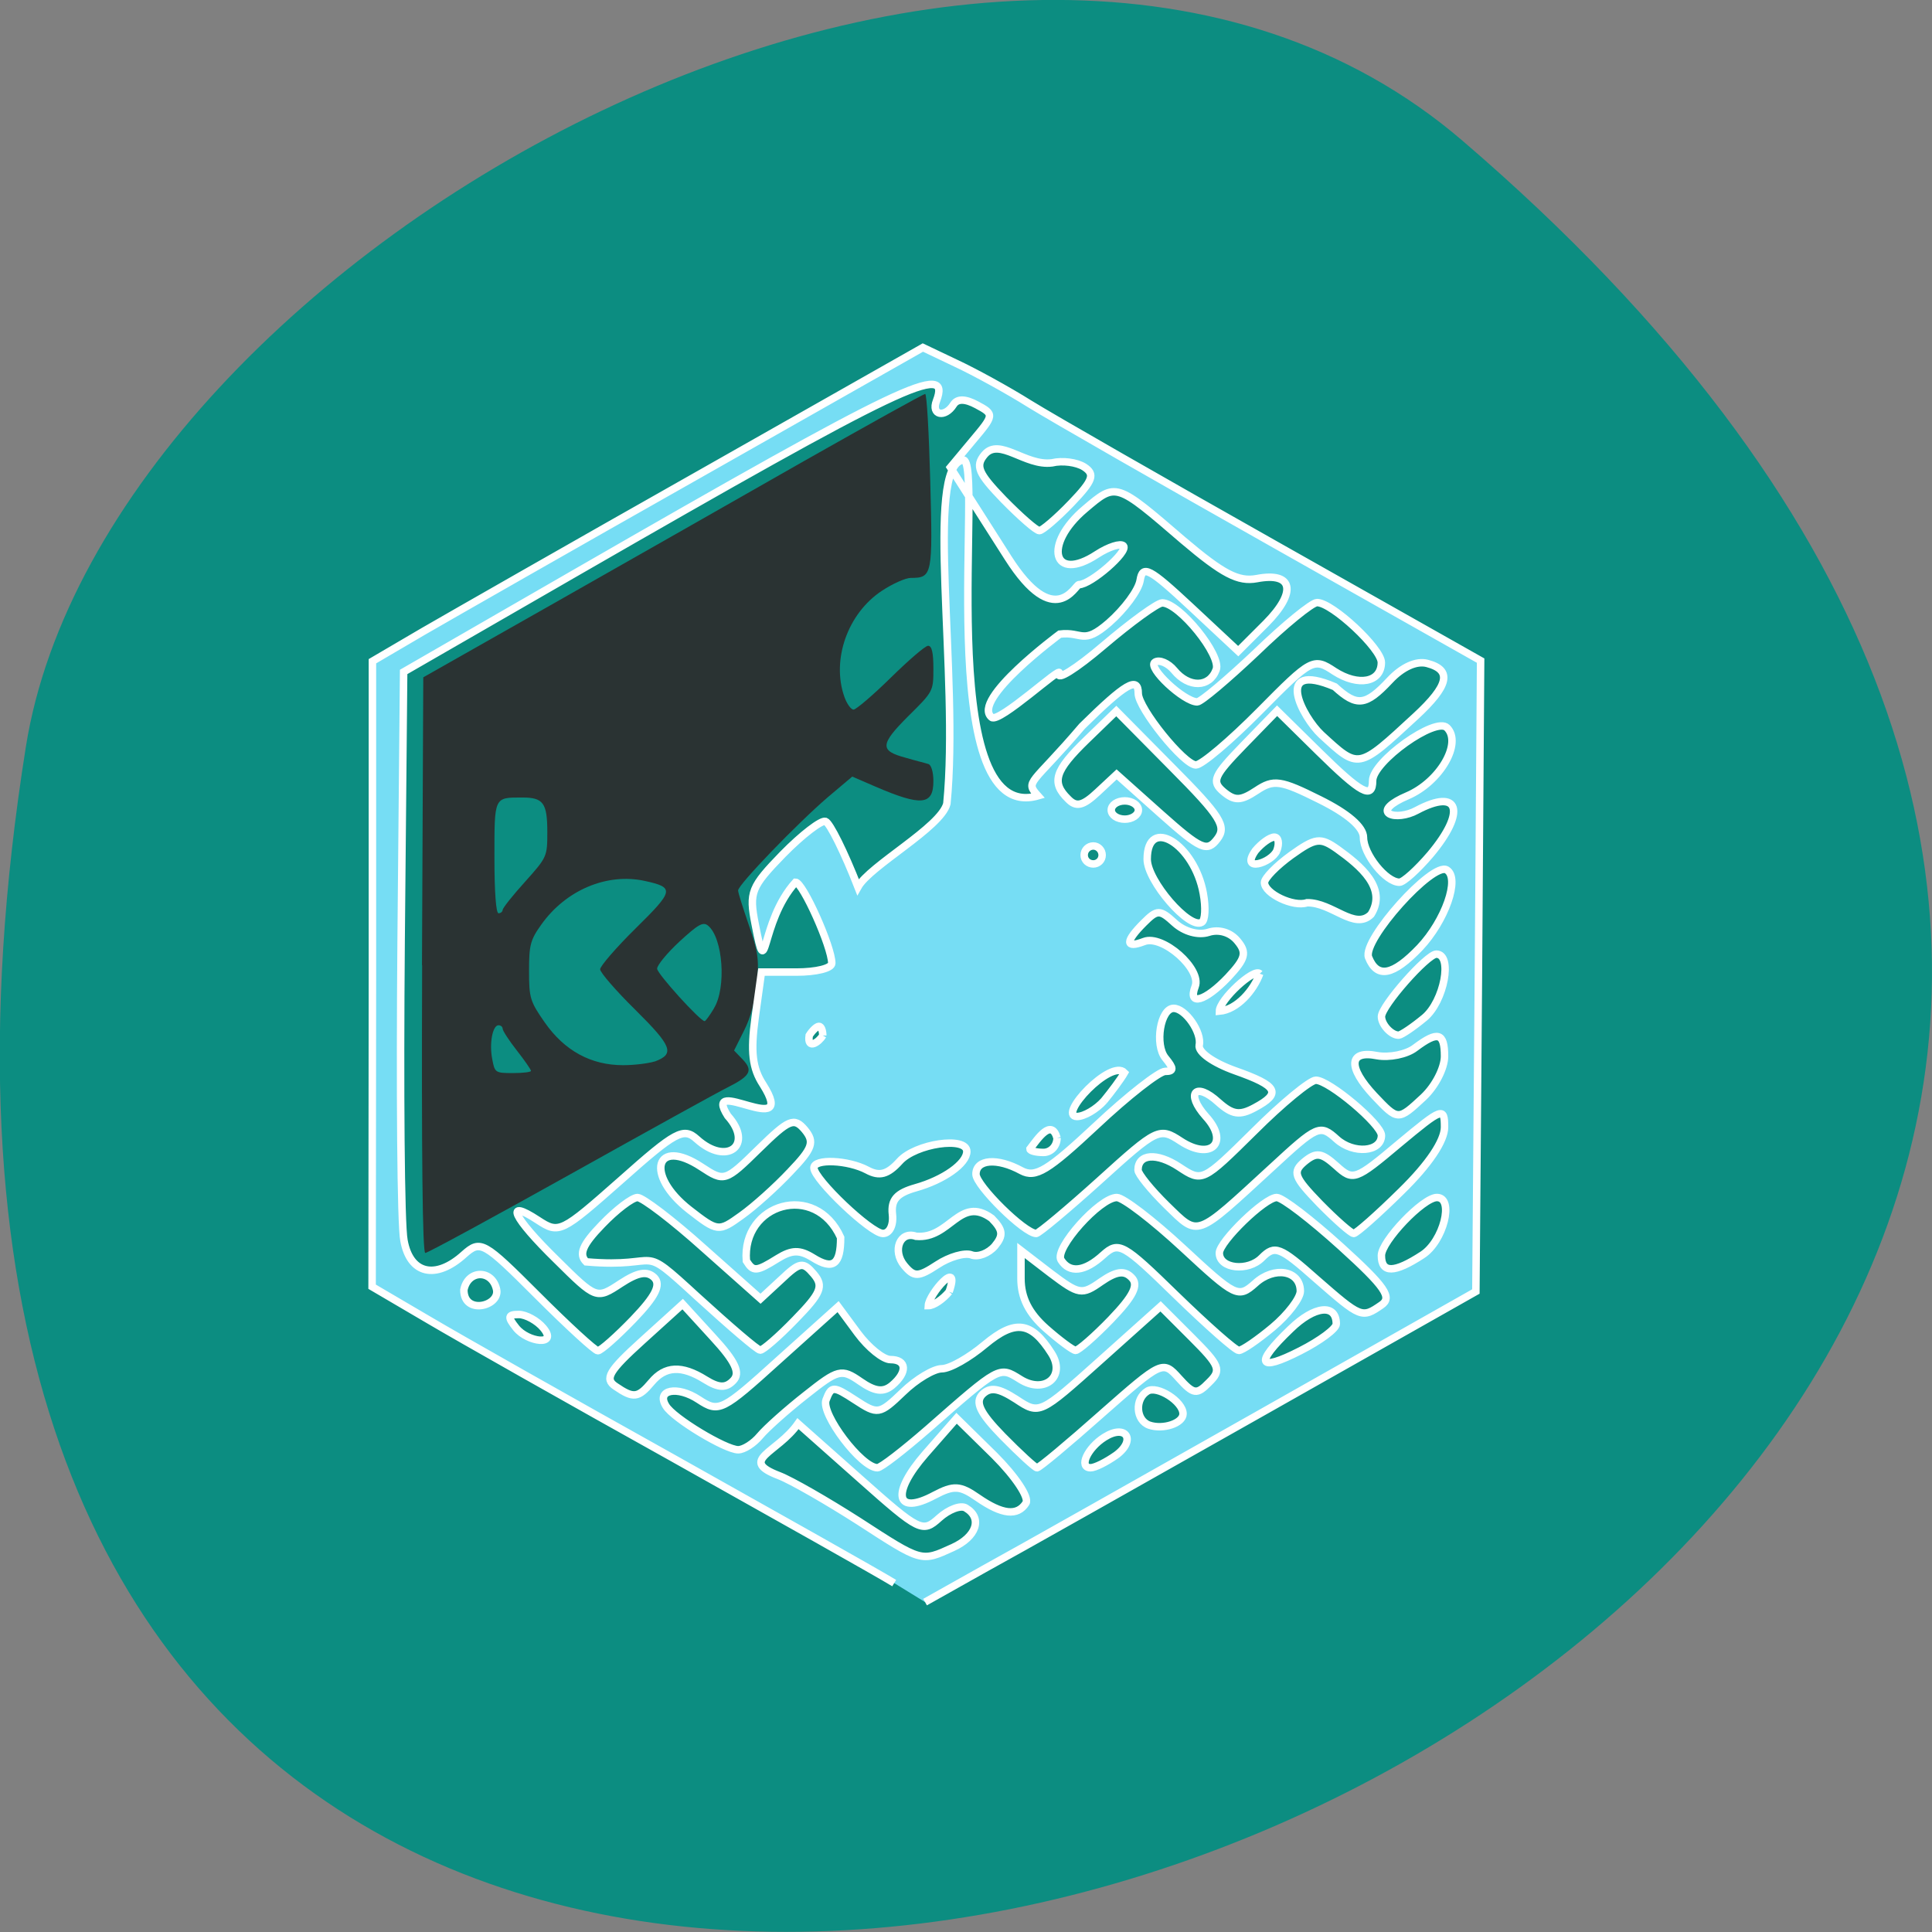 <svg xmlns="http://www.w3.org/2000/svg" viewBox="0 0 24 24"><rect x="0" y="0" width="24" height="24" fill="#808080" stroke="none"/><path d="m 18.17 1.75 c 21.13 18.13 -22.313 35.566 -17.848 7.523 c 0.98 -6.148 12.156 -12.41 17.848 -7.523" fill="#0c8d81"/><path d="m 5.242 11.992 l 0.016 -3.578 l 1.641 -0.93 c 0.902 -0.512 2.297 -1.305 3.098 -1.762 c 0.801 -0.453 1.473 -0.828 1.496 -0.828 c 0.02 0 0.047 0.488 0.063 1.082 c 0.031 1.168 0.027 1.203 -0.242 1.203 c -0.063 0 -0.223 0.07 -0.359 0.16 c -0.426 0.281 -0.629 0.859 -0.465 1.32 c 0.031 0.086 0.082 0.156 0.113 0.156 c 0.031 0 0.242 -0.18 0.461 -0.395 c 0.223 -0.219 0.43 -0.398 0.465 -0.398 c 0.047 0 0.066 0.086 0.066 0.285 c 0 0.281 -0.004 0.285 -0.313 0.59 c -0.352 0.352 -0.355 0.43 -0.031 0.516 c 0.117 0.035 0.246 0.066 0.281 0.078 c 0.035 0.008 0.063 0.098 0.063 0.211 c 0 0.301 -0.148 0.316 -0.719 0.07 l -0.289 -0.125 l -0.301 0.254 c -0.383 0.328 -1.117 1.09 -1.117 1.16 c 0 0.031 0.063 0.223 0.133 0.43 c 0.113 0.324 0.129 0.426 0.102 0.719 c -0.02 0.215 -0.082 0.438 -0.16 0.59 l -0.125 0.25 l 0.109 0.113 c 0.129 0.137 0.094 0.203 -0.195 0.348 c -0.105 0.051 -0.98 0.535 -1.945 1.074 c -0.965 0.539 -1.777 0.98 -1.805 0.98 c -0.035 0 -0.047 -1.223 -0.039 -3.578 m 1.352 1.316 c 0 -0.016 -0.078 -0.129 -0.176 -0.254 c -0.098 -0.125 -0.176 -0.246 -0.176 -0.27 c 0 -0.023 -0.023 -0.043 -0.051 -0.043 c -0.074 0 -0.117 0.227 -0.078 0.422 c 0.031 0.168 0.039 0.172 0.258 0.172 c 0.121 0 0.223 -0.012 0.223 -0.027 m 1.539 -0.117 c 0.25 -0.094 0.215 -0.188 -0.242 -0.641 c -0.242 -0.238 -0.438 -0.465 -0.438 -0.504 c 0 -0.039 0.199 -0.27 0.441 -0.508 c 0.48 -0.473 0.484 -0.508 0.113 -0.59 c -0.469 -0.102 -0.98 0.113 -1.285 0.543 c -0.137 0.191 -0.152 0.258 -0.152 0.574 c 0 0.336 0.012 0.379 0.195 0.641 c 0.246 0.352 0.574 0.531 0.973 0.531 c 0.145 0 0.32 -0.023 0.395 -0.047 m 0.734 -0.66 c 0.156 -0.254 0.113 -0.875 -0.074 -1.027 c -0.063 -0.051 -0.125 -0.012 -0.355 0.199 c -0.152 0.141 -0.277 0.293 -0.277 0.336 c 0 0.063 0.535 0.652 0.59 0.652 c 0.012 0 0.063 -0.07 0.117 -0.16 m -2.625 -1.223 c 0 -0.023 0.125 -0.18 0.277 -0.348 c 0.273 -0.305 0.277 -0.313 0.277 -0.617 c 0 -0.363 -0.051 -0.43 -0.309 -0.43 c -0.355 0 -0.348 -0.016 -0.348 0.75 c 0 0.426 0.02 0.688 0.051 0.688 c 0.027 0 0.051 -0.02 0.051 -0.043" fill="#2a3333"/><path d="m 118.17 209.21 c -2.25 -1.375 -15.375 -8.75 -29.12 -16.458 c -13.75 -7.667 -28.333 -15.917 -32.417 -18.333 l -7.458 -4.375 l 0.042 -41.33 v -41.33 l 6.75 -3.958 c 3.75 -2.167 20.08 -11.5 36.37 -20.708 l 29.625 -16.792 l 4.375 2.083 c 2.417 1.125 6.833 3.542 9.75 5.375 c 2.958 1.833 17.583 10.208 32.5 18.625 l 27.08 15.292 l -0.292 41.667 l -0.333 41.708 l -28.583 16.17 c -15.708 8.875 -32.08 18.13 -36.417 20.5 l -7.792 4.375 m 3.667 -7.208 c 3.125 -1.417 3.958 -3.875 1.75 -5.208 c -0.667 -0.458 -2.292 0.167 -3.542 1.292 c -2.208 2 -2.583 1.833 -10.5 -5.208 l -8.167 -7.25 c -2.75 3.917 -7.958 4.792 -2.5 6.875 c 1.625 0.625 6.333 3.333 10.5 6 c 8.417 5.458 8.25 5.417 12.458 3.5 m 9.667 -5.875 c 0.458 -0.75 -1.417 -3.542 -4.167 -6.292 l -5 -4.917 l -4.125 4.708 c -4.583 5.25 -3.917 8.208 1.208 5.458 c 2.542 -1.333 3.375 -1.292 5.708 0.333 c 3.25 2.25 5.25 2.458 6.375 0.708 m -13 -9.75 c 9.583 -8.417 9.458 -8.333 12.208 -6.625 c 3.208 2.042 6.125 -0.333 4.167 -3.417 c -2.667 -4.208 -4.792 -4.5 -8.792 -1.167 c -2.083 1.75 -4.625 3.208 -5.708 3.208 c -1.042 0 -3.375 1.375 -5.125 3.083 c -3.125 3 -3.333 3 -6.333 1.042 c -2.875 -1.875 -3.125 -1.875 -3.833 0 c -0.708 1.833 4.667 8.958 6.792 8.958 c 0.458 0 3.417 -2.292 6.625 -5.083 m 23 -2.042 c 8 -7.04 8.08 -7.083 10.208 -4.708 c 1.958 2.167 2.375 2.208 4 0.542 c 1.667 -1.625 1.417 -2.208 -2.292 -5.917 l -4.125 -4.125 l -8 7.167 c -7.958 7.125 -8 7.167 -11.08 5.125 c -2.333 -1.5 -3.417 -1.667 -4.458 -0.667 c -1 1.042 -0.375 2.417 2.667 5.542 c 2.25 2.292 4.292 4.167 4.542 4.167 c 0.292 0 4.125 -3.208 8.542 -7.125 m 1.917 5.458 c 2.708 -2 1.292 -4.167 -1.542 -2.375 c -2.25 1.417 -3.458 4.04 -1.833 4.04 c 0.583 0 2.083 -0.75 3.375 -1.667 m -47.08 -2.542 c 0.833 -1 3.583 -3.458 6.083 -5.417 c 4.25 -3.375 4.708 -3.5 7.167 -1.792 c 1.917 1.333 3.042 1.5 4.208 0.542 c 2.083 -1.75 1.958 -3.417 -0.208 -3.417 c -0.958 0 -2.917 -1.583 -4.333 -3.5 l -2.583 -3.5 l -7.833 7.04 c -7.5 6.792 -7.917 7 -10.583 5.25 c -2.833 -1.875 -5.667 -1.292 -4.333 0.833 c 0.958 1.625 7.875 5.792 9.542 5.792 c 0.75 0 2.042 -0.833 2.875 -1.833 m 55.917 -2.917 c 0 -1.625 -3.417 -3.792 -4.708 -3 c -1.708 1.042 -1.542 3.875 0.25 4.5 c 1.833 0.625 4.458 -0.25 4.458 -1.5 m -70.25 -4.167 c 1.792 -2.167 4 -2.292 7.125 -0.333 c 1.75 1.083 2.708 1.125 3.667 0.125 c 1 -1 0.333 -2.5 -2.667 -5.75 l -4 -4.375 l -5.333 4.833 c -4.417 4 -5.04 5.04 -3.542 6.04 c 2.375 1.625 3 1.542 4.75 -0.542 m 90.5 -7.708 c 0 -2.708 -2.875 -2.417 -6.04 0.667 c -4.833 4.625 -4.333 5.75 1.292 2.875 c 2.625 -1.333 4.75 -2.917 4.75 -3.542 m -92.88 -0.625 c 2.917 -3.042 3.667 -4.542 2.75 -5.5 c -0.958 -0.917 -2.167 -0.708 -4.458 0.792 c -3.167 2.083 -3.208 2.083 -8.458 -3.125 c -5.792 -5.667 -6.958 -8.208 -2.458 -5.25 c 2.792 1.833 3.083 1.667 10.958 -5.292 c 7.25 -6.458 8.292 -7 10.04 -5.417 c 3.958 3.583 7.583 0.792 4.083 -3.083 c -3.583 -5.625 9.417 3.417 4.667 -4.125 c -1.417 -2.167 -1.667 -4.333 -1.042 -8.875 l 0.833 -6 h 4.625 c 2.583 0 4.667 -0.5 4.667 -1.167 c 0 -2.167 -3.833 -10.708 -4.792 -10.708 c -4.792 5.333 -3.708 13.917 -5.333 5.542 c -0.833 -4.208 -0.542 -4.917 3.667 -9.25 c 2.542 -2.583 5.04 -4.5 5.625 -4.333 c 0.583 0.208 2.5 4.083 4.292 8.667 c 1.583 -2.833 10.958 -7.875 11.75 -11 c 1.667 -16.917 -3 -44.625 2.125 -45.42 c 2.875 -0.458 -4.25 48.46 9.917 44.38 c -1.792 -2 -0.833 -1.375 5.833 -9.208 c 5.75 -5.667 7.417 -6.625 7.417 -4.333 c 0 1.958 6.04 9.458 7.625 9.458 c 0.75 0 4.542 -3.208 8.417 -7.125 c 6.833 -6.917 7.125 -7.083 9.875 -5.25 c 3.167 2.042 6.208 1.458 6.208 -1.167 c 0 -1.833 -6.5 -7.917 -8.5 -7.917 c -0.667 0 -4.292 2.958 -8.04 6.583 c -3.792 3.583 -7.292 6.542 -7.792 6.542 c -1.75 0 -6.667 -4.583 -5.583 -5.25 c 0.583 -0.375 1.75 0.125 2.542 1.083 c 1.917 2.333 4.667 2.292 5.542 -0.083 c 0.75 -1.875 -4.875 -8.833 -7.125 -8.833 c -0.625 0 -4.125 2.542 -7.75 5.625 c -3.667 3.125 -6.292 4.75 -5.875 3.667 c 0.458 -1.125 -7.958 6.667 -8.917 5.833 c -2.792 -2.292 9 -11 9 -11 c 3.042 -0.375 3 1.542 6.5 -1.5 c 2.042 -1.792 3.917 -4.292 4.125 -5.625 c 0.333 -2.042 1.208 -1.583 6.667 3.5 l 6.292 5.875 l 3.667 -3.667 c 4.125 -4.167 3.583 -6.833 -1.208 -5.917 c -2.458 0.458 -4.5 -0.625 -9.708 -5.04 c -8.958 -7.708 -8.875 -7.667 -13 -4.167 c -5.583 4.708 -4.25 9.833 1.583 6 c 1.542 -1 3.125 -1.5 3.5 -1.125 c 0.708 0.75 -4.333 5.125 -5.875 5.125 c -0.5 0 -3.167 6.208 -9.375 -3.542 l -7.625 -11.958 l 2.917 -3.5 c 2.875 -3.417 2.917 -3.5 0.583 -4.75 c -1.542 -0.833 -2.583 -0.833 -3.083 -0.042 c -1.125 1.792 -3 1.417 -2.25 -0.5 c 2 -5.25 -4.458 -2.167 -47.792 22.792 l -22.625 13.04 l -0.333 35.625 c -0.167 19.583 -0.042 37.37 0.375 39.5 c 0.792 4.458 4.208 5.25 7.958 1.833 c 2.167 -1.917 2.583 -1.667 9.625 5.375 c 4.04 4.04 7.667 7.375 8.04 7.375 c 0.375 0 2.5 -1.875 4.708 -4.167 m 21.375 0.042 c 3.417 -3.5 3.792 -4.417 2.458 -6 c -1.417 -1.667 -1.833 -1.625 -4.292 0.708 l -2.75 2.542 l -7.5 -6.667 c -4.125 -3.708 -8.08 -6.708 -8.75 -6.708 c -0.708 0 -2.833 1.625 -4.708 3.583 c -2.583 2.667 -3.083 3.917 -2.083 4.917 c 10.5 0.917 6.583 -2.833 14.708 4.625 c 4.208 3.833 7.917 7.04 8.292 7.04 c 0.333 0.042 2.458 -1.792 4.625 -4.04 m 41.75 -0.042 c 2.958 -3.083 3.667 -4.542 2.708 -5.5 c -0.958 -1 -2.042 -0.833 -4.04 0.542 c -2.542 1.792 -2.917 1.708 -6.625 -1.083 l -3.958 -3.042 v 3.708 c 0 2.542 1.042 4.583 3.292 6.583 c 1.792 1.583 3.542 2.875 3.917 2.917 c 0.375 0 2.5 -1.833 4.708 -4.125 m 21.333 1.083 c 2.042 -1.708 3.667 -3.875 3.667 -4.792 c 0 -2.75 -3.458 -3.333 -5.958 -1.042 c -2.25 2 -2.583 1.833 -9.542 -4.625 c -4 -3.708 -7.917 -6.708 -8.75 -6.708 c -2.25 0 -8.292 6.75 -7.375 8.25 c 1.125 1.792 3.125 1.583 5.583 -0.667 c 2.042 -1.833 2.625 -1.5 9.625 5.333 c 4.125 4 7.833 7.292 8.292 7.292 c 0.458 0 2.458 -1.375 4.458 -3.042 m -96.37 0.083 c -0.792 -0.958 -2.292 -1.792 -3.25 -1.792 c -1.458 0 -1.5 0.333 -0.333 1.792 c 1.5 1.875 5.583 2.417 3.583 0 m 110.75 -3.042 c 1.458 -1 0.542 -2.375 -5.333 -7.708 c -3.958 -3.583 -7.75 -6.5 -8.5 -6.5 c -1.583 0 -7.583 5.833 -7.583 7.333 c 0 2.083 3.792 2.5 5.625 0.625 c 1.708 -1.708 2.375 -1.458 7.208 2.833 c 5.875 5.125 6 5.208 8.583 3.417 m -116.92 -2 c -0.542 -2.708 -3.792 -2.708 -4.333 0 c 0 3.333 4.708 2.167 4.333 0 m 59.792 0.25 c 1.583 -4.583 -2.667 0.292 -2.75 1.833 c 0.708 0 1.917 -0.833 2.75 -1.833 m 2.958 -4.875 c 0.875 0.333 2.25 -0.208 3.083 -1.167 c 1.167 -1.417 1.083 -2.125 -0.417 -3.667 c -4.25 -3.083 -5.5 2.792 -10 2.375 c -2.125 -0.75 -3.167 1.917 -1.542 3.875 c 1.292 1.542 1.833 1.542 4.375 -0.125 c 1.583 -1.042 3.625 -1.625 4.5 -1.292 m -25.583 0.458 c 1.833 -1.125 2.875 -1.167 4.625 -0.083 c 2.667 1.667 3.667 0.917 3.667 -2.667 c -3.333 -7.417 -13.08 -4.5 -12.458 3.083 c 0.917 1.458 1.292 1.458 4.167 -0.333 m 85.17 -0.458 c 2.792 -1.792 4.25 -7.583 1.917 -7.583 c -1.833 0 -7.333 5.792 -7.333 7.667 c 0 2.375 1.708 2.333 5.417 -0.083 m -83.54 -11 c 2.958 -3.083 3.25 -3.917 1.917 -5.542 c -1.417 -1.667 -2.083 -1.375 -6.083 2.542 c -4.417 4.333 -4.542 4.375 -7.583 2.375 c -6.083 -4 -7.5 1.042 -1.583 5.667 c 3.75 2.917 3.875 2.917 6.833 0.792 c 1.708 -1.208 4.625 -3.833 6.5 -5.833 m 13.5 5.625 c -0.208 -1.917 0.583 -2.792 3.083 -3.5 c 3.708 -1.042 6.75 -3.208 6.75 -4.792 c 0 -2.042 -6.792 -1.042 -8.875 1.292 c -1.583 1.75 -2.667 2.042 -4.292 1.167 c -2.5 -1.333 -7.04 -1.542 -7.04 -0.292 c 0 1.5 7.542 8.667 9.125 8.667 c 0.875 0 1.417 -1.083 1.25 -2.542 m 27.417 -4.5 c 7.583 -6.875 7.875 -7 10.667 -5.167 c 4 2.625 6.5 0.208 3.333 -3.25 c -2.75 -3.083 -1.375 -4.667 1.667 -1.875 c 1.833 1.625 2.792 1.792 4.792 0.708 c 3.583 -1.917 3.083 -2.875 -2.583 -4.875 c -2.917 -1.042 -4.917 -2.458 -4.75 -3.375 c 0.375 -1.708 -1.833 -4.875 -3.375 -4.875 c -1.75 0 -2.542 4.833 -1.083 6.583 c 1.125 1.375 1.125 1.75 -0.042 1.75 c -0.792 0 -4.917 3.208 -9.125 7.167 c -6.375 5.958 -8 6.958 -9.875 5.958 c -3.208 -1.75 -6 -1.5 -6 0.458 c 0 1.5 6.417 7.833 7.958 7.833 c 0.333 0 4.125 -3.167 8.417 -7.04 m 22.708 -1.667 c 6.04 -5.583 6.375 -5.75 8.583 -3.75 c 2.208 2 5.917 1.708 5.917 -0.5 c 0 -1.458 -6.917 -7.292 -8.667 -7.292 c -0.75 0 -4.458 3.042 -8.167 6.75 c -6.792 6.708 -6.833 6.75 -9.917 4.708 c -2.917 -1.917 -5.417 -1.75 -5.417 0.417 c 0 0.5 1.708 2.625 3.792 4.667 c 4.292 4.167 3.667 4.375 13.875 -5 m 17.13 3.125 c 3.667 -3.583 5.708 -6.667 5.708 -8.458 c 0 -2.708 -0.292 -2.583 -6 2.167 c -5.792 4.875 -6.083 4.958 -8.292 2.958 c -1.958 -1.75 -2.625 -1.875 -4.208 -0.583 c -1.625 1.375 -1.417 2 2 5.542 c 2.125 2.167 4.167 3.958 4.5 3.958 c 0.333 0 3.167 -2.5 6.292 -5.583 m -45.5 -7.04 c -0.75 -2.583 -2.5 0.042 -3.583 1.458 c 0 0.25 0.833 0.458 1.792 0.458 c 1 0 1.792 -0.875 1.792 -1.917 m 6.208 -4.917 c 0.958 -1.167 2.208 -2.833 2.708 -3.708 c -1.792 -1.875 -8.917 5.75 -6.292 5.792 c 0.958 0 2.583 -0.958 3.583 -2.083 m 42.25 -0.5 c 1.542 -1.458 2.75 -3.833 2.75 -5.375 c 0 -3.125 -0.875 -3.375 -3.875 -1.125 c -1.125 0.875 -3.417 1.333 -5.04 1.042 c -3.75 -0.75 -3.917 1.5 -0.375 5.292 c 3.167 3.333 3.125 3.333 6.542 0.167 m -79.42 -8.125 c 0 -0.667 -0.208 -1.208 -0.5 -1.208 c -0.292 0 -0.875 0.542 -1.292 1.208 c -0.292 2 1.333 0.833 1.792 0 m 79.5 -2.333 c 2.625 -2.167 3.792 -8.417 1.583 -8.417 c -1.208 0 -7.25 6.833 -7.25 8.25 c 0 1.083 1.333 2.5 2.292 2.458 c 0.375 -0.042 1.917 -1.083 3.375 -2.292 m -21.75 -5.833 c -0.75 -0.792 -5.333 3.458 -5.333 4.958 c 2.375 -0.208 4.542 -2.792 5.333 -4.958 m -4.167 0.458 c 2.292 -2.458 2.5 -3.25 1.208 -4.792 c -0.917 -1.125 -2.458 -1.583 -3.833 -1.125 c -1.333 0.417 -3.167 -0.083 -4.458 -1.25 c -1.958 -1.792 -2.292 -1.792 -4.083 0 c -2.458 2.458 -2.458 3.417 0.042 2.458 c 2.458 -0.958 7.667 3.667 6.75 5.958 c -1 2.625 1.333 1.958 4.375 -1.25 m 25.333 -3.917 c 3.333 -3.542 5.333 -9.167 3.542 -10.25 c -1.833 -1.125 -11.167 9.25 -10.333 11.542 c 1.125 2.833 3.208 2.458 6.792 -1.292 m -28.625 -7.125 c -1.167 -6.542 -7.417 -10.375 -7.417 -4.542 c 0 2.875 5.583 9.333 7.208 8.333 c 0.458 -0.25 0.542 -1.958 0.208 -3.792 m 17.708 -5.875 c -2.25 -1.583 -2.875 -1.5 -6.083 0.792 c -1.958 1.417 -3.542 3.042 -3.542 3.625 c 0 1.458 3.833 3.292 5.625 2.667 c 3.333 -0.042 6.292 3.708 8.458 1.542 c 2.167 -3.458 -1.375 -6.417 -4.458 -8.625 m 12.292 0.708 c 4.792 -5.708 3.833 -8.833 -1.792 -5.833 c -1.292 0.708 -2.917 0.875 -3.625 0.458 c -0.792 -0.5 0.208 -1.458 2.375 -2.375 c 4.292 -1.833 7.292 -6.958 5.25 -9 c -1.5 -1.5 -9.833 4.458 -9.833 7 c 0 2.5 -1.5 1.708 -7.167 -3.875 l -5.458 -5.375 l -4.458 4.583 c -3.917 4.04 -4.25 4.75 -2.625 6.125 c 1.5 1.25 2.292 1.208 4.375 -0.167 c 2.25 -1.5 3.167 -1.375 8.333 1.208 c 3.708 1.833 5.792 3.625 5.792 5 c 0 2.208 2.958 5.917 4.75 5.917 c 0.542 0 2.375 -1.667 4.083 -3.667 m -43.37 0.083 c 0 -0.667 -0.542 -1.208 -1.167 -1.208 c -0.667 0 -1.208 0.542 -1.208 1.208 c 0 0.667 0.542 1.167 1.208 1.167 c 0.625 0 1.167 -0.5 1.167 -1.167 m 23.08 -0.583 c 0.375 -1 0.208 -1.792 -0.333 -1.792 c -0.542 0 -1.667 0.792 -2.5 1.792 c -2.083 2.958 2.125 1.625 2.833 0 m -13.792 -10.958 l -7.417 -7.5 l -3.917 3.792 c -4.208 4.083 -4.708 5.625 -2.458 7.833 c 1.083 1.125 1.958 0.917 3.917 -0.917 l 2.5 -2.333 l 5.875 5.25 c 5.292 4.708 6.083 5.04 7.417 3.292 c 1.292 -1.667 0.458 -3 -5.917 -9.417 m -4.5 5.583 c 0 -0.667 -0.833 -1.208 -1.792 -1.208 c -1 0 -1.792 0.542 -1.792 1.208 c 0 0.667 0.792 1.208 1.792 1.208 c 0.958 0 1.792 -0.542 1.792 -1.208 m 36.625 -12.375 c 4.417 -4.083 4.875 -6.125 1.542 -7 c -1.417 -0.375 -3.292 0.458 -4.958 2.25 c -3.167 3.375 -4.333 3.5 -7.25 0.833 c -8.25 -3.5 -4.25 4.04 -1.792 6.333 c 5 4.583 4.792 4.667 12.458 -2.417 m -45.5 -28.17 c 2.917 -3.042 3.167 -3.833 1.708 -4.792 c -1 -0.625 -2.875 -0.875 -4.25 -0.542 c -3.542 0.458 -6.958 -3.417 -8.917 -1.083 c -1.25 1.5 -0.833 2.458 2.5 5.917 c 2.208 2.25 4.333 4.125 4.75 4.125 c 0.375 0 2.292 -1.625 4.208 -3.625" transform="scale(0.094)" fill="#76ddf4" stroke="#fff" stroke-width="0.987"/></svg>